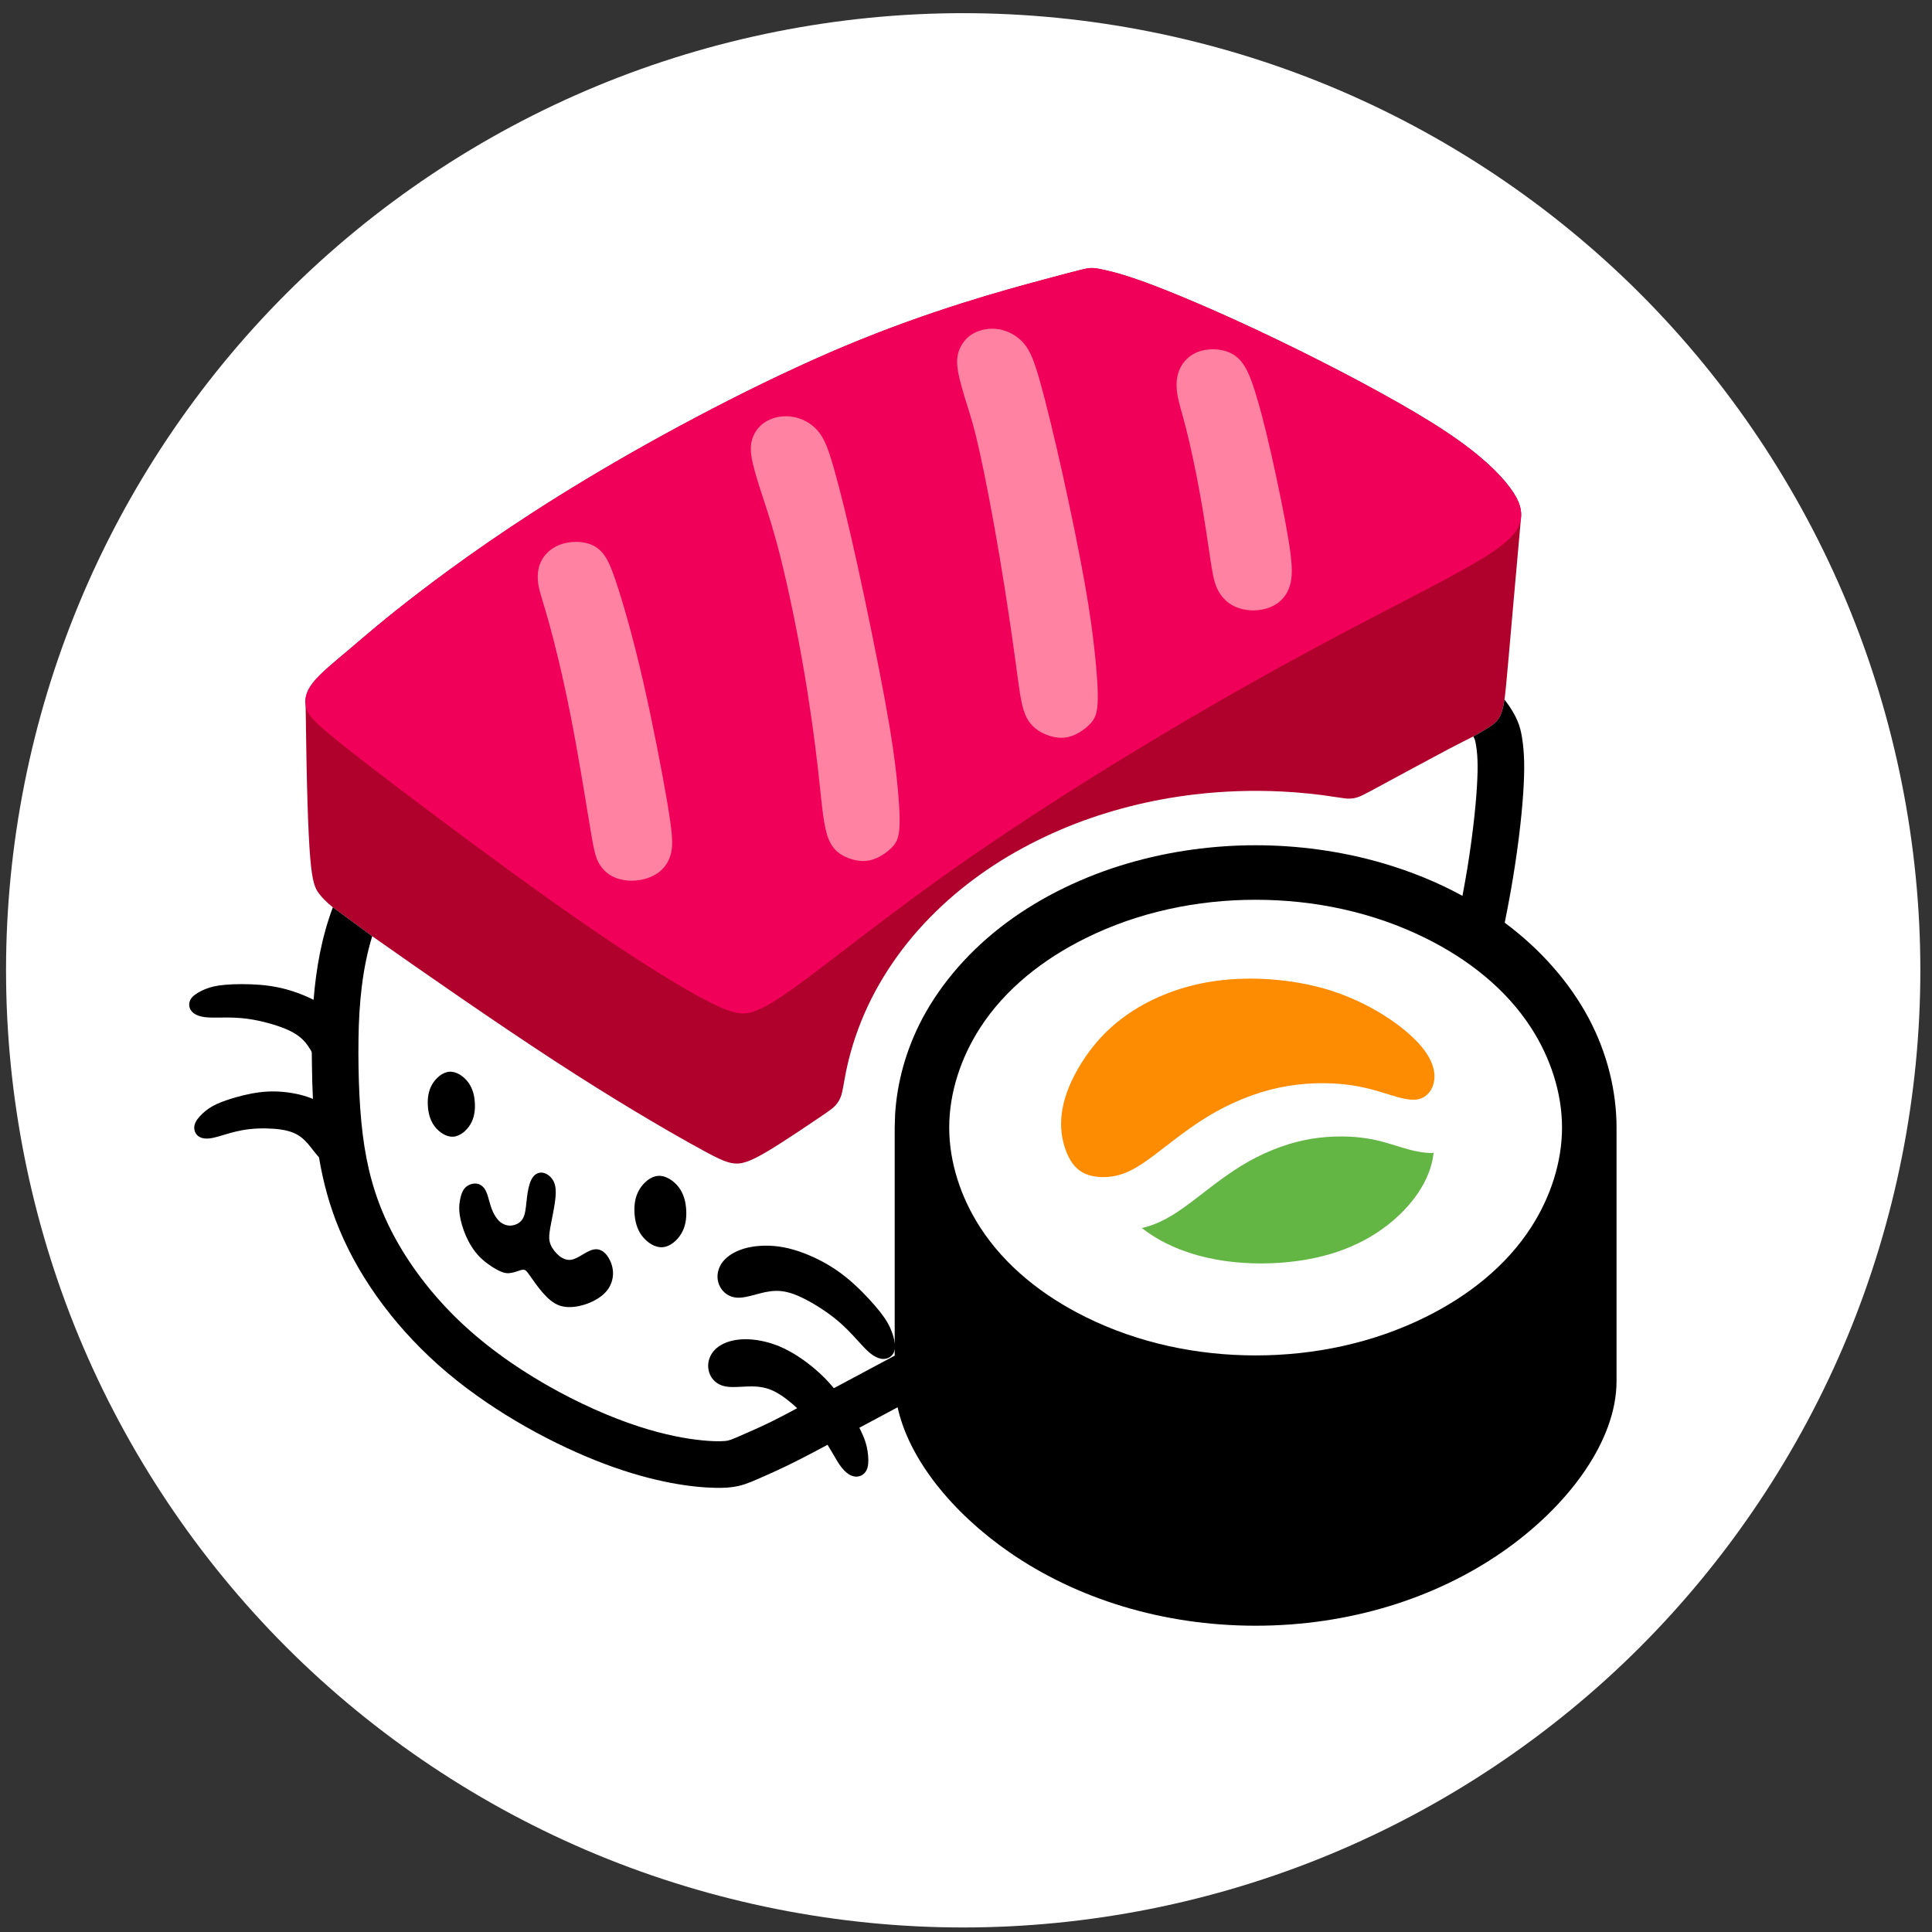 <svg xmlns="http://www.w3.org/2000/svg" width="32" height="32" viewBox="0 0 32 32">
  <rect x="0" y="0" width="32" height="32" fill="#333333" stroke="none"/>
  <g fill="none" fill-rule="evenodd">
    <path fill="#FFF" d="M31.807,16.071 C31.807,13.996 31.394,11.922 30.6,10.005 C29.806,8.088 28.63,6.328 27.163,4.861 C25.696,3.394 23.937,2.219 22.02,1.425 C20.103,0.631 18.028,0.218 15.953,0.218 C13.878,0.218 11.803,0.631 9.886,1.425 C7.969,2.219 6.21,3.394 4.743,4.861 C3.276,6.328 2.1,8.088 1.306,10.005 C0.512,11.922 0.1,13.996 0.1,16.071 C0.1,18.146 0.512,20.221 1.306,22.138 C2.1,24.055 3.276,25.814 4.743,27.282 C6.21,28.749 7.969,29.924 9.886,30.718 C11.803,31.512 13.878,31.925 15.953,31.925 C18.028,31.925 20.103,31.512 22.02,30.718 C23.937,29.924 25.696,28.749 27.163,27.282 C28.63,25.814 29.806,24.055 30.6,22.138 C31.394,20.221 31.807,18.146 31.807,16.071 Z"/>
    <path fill="#000" d="M10.969 20.658C10.843 20.665 10.712 20.575 10.63 20.465 10.548 20.354 10.517 20.223 10.509 20.09 10.502 19.957 10.519 19.823 10.589 19.704 10.659 19.586 10.779 19.482 10.906 19.476 11.032 19.469 11.163 19.559 11.245 19.668 11.327 19.779 11.359 19.911 11.366 20.044 11.373 20.177 11.356 20.311 11.286 20.43 11.217 20.548 11.096 20.651 10.969 20.658zM7.505 18.827C7.39 18.834 7.27 18.752 7.196 18.652 7.121 18.551 7.093 18.431 7.086 18.31 7.08 18.189 7.095 18.067 7.159 17.959 7.222 17.852 7.332 17.758 7.447 17.751 7.562 17.745 7.681 17.827 7.755 17.927 7.83 18.028 7.859 18.148 7.865 18.268 7.872 18.389 7.856 18.511 7.793 18.62 7.73 18.727 7.619 18.821 7.505 18.827zM8.826 19.497C8.87 19.438 8.931 19.414 8.991 19.424 9.052 19.435 9.113 19.478 9.151 19.536 9.19 19.593 9.207 19.664 9.205 19.759 9.203 19.855 9.183 19.977 9.161 20.091 9.139 20.206 9.116 20.313 9.104 20.399 9.092 20.485 9.092 20.549 9.121 20.617 9.149 20.685 9.206 20.757 9.266 20.804 9.326 20.851 9.389 20.873 9.45 20.867 9.51 20.861 9.569 20.828 9.634 20.789 9.698 20.751 9.769 20.707 9.836 20.695 9.904 20.683 9.967 20.703 10.023 20.759 10.079 20.815 10.126 20.906 10.144 20.997 10.163 21.088 10.153 21.178 10.121 21.259 10.089 21.34 10.035 21.411 9.952 21.473 9.87 21.535 9.759 21.589 9.638 21.621 9.516 21.653 9.385 21.663 9.274 21.626 9.163 21.589 9.072 21.505 8.991 21.413 8.91 21.32 8.84 21.219 8.793 21.152 8.746 21.084 8.722 21.05 8.697 21.037 8.672 21.024 8.645 21.03 8.599 21.046 8.554 21.061 8.49 21.084 8.429 21.088 8.369 21.091 8.311 21.074 8.225 21.027 8.14 20.98 8.025 20.902 7.932 20.805 7.84 20.707 7.769 20.589 7.717 20.47 7.665 20.35 7.631 20.229 7.616 20.132 7.601 20.034 7.604 19.96 7.618 19.883 7.631 19.805 7.655 19.724 7.705 19.672 7.756 19.62 7.833 19.596 7.896 19.605 7.958 19.613 8.005 19.654 8.037 19.707 8.069 19.761 8.086 19.829 8.103 19.891 8.12 19.953 8.136 20.01 8.162 20.066 8.187 20.121 8.22 20.175 8.258 20.215 8.296 20.254 8.337 20.278 8.38 20.29 8.422 20.303 8.466 20.303 8.509 20.292 8.552 20.282 8.595 20.26 8.628 20.226 8.661 20.192 8.685 20.145 8.7 20.063 8.715 19.98 8.722 19.862 8.739 19.756 8.756 19.65 8.783 19.556 8.826 19.497zM12.507 21.444C12.616 21.414 12.73 21.383 12.852 21.381 12.974 21.379 13.103 21.407 13.273 21.488 13.444 21.568 13.657 21.701 13.822 21.832 13.986 21.963 14.104 22.091 14.194 22.191 14.285 22.29 14.348 22.361 14.411 22.412 14.474 22.463 14.536 22.495 14.594 22.505 14.651 22.515 14.704 22.503 14.746 22.472 14.788 22.441 14.82 22.391 14.824 22.318 14.828 22.244 14.805 22.148 14.769 22.054 14.734 21.96 14.686 21.869 14.581 21.734 14.475 21.599 14.312 21.42 14.148 21.271 13.985 21.123 13.822 21.004 13.627 20.899 13.431 20.794 13.203 20.702 12.983 20.66 12.762 20.618 12.55 20.626 12.379 20.666 12.208 20.707 12.08 20.781 11.998 20.868 11.917 20.954 11.884 21.055 11.884 21.146 11.885 21.238 11.92 21.322 11.977 21.384 12.033 21.446 12.112 21.486 12.203 21.493 12.294 21.5 12.398 21.473 12.507 21.444z"/>
    <path fill="#B0002C" d="M6.165,15.506 C6.206,15.535 6.249,15.565 6.294,15.597 C6.988,16.085 8.186,16.92 9.182,17.569 C10.178,18.218 10.973,18.681 11.431,18.937 C11.889,19.194 12.01,19.244 12.12,19.264 C12.231,19.284 12.332,19.274 12.553,19.159 C12.743,19.059 13.022,18.882 13.615,18.48 C13.664,18.447 13.714,18.412 13.763,18.376 C13.862,18.303 13.925,18.206 13.949,18.086 C13.962,18.026 13.973,17.967 13.983,17.908 C14.002,17.796 14.025,17.684 14.052,17.574 C14.14,17.214 14.271,16.862 14.438,16.532 C14.604,16.204 14.808,15.893 15.038,15.606 C15.269,15.32 15.529,15.056 15.808,14.818 C16.087,14.581 16.388,14.367 16.703,14.18 C17.017,13.994 17.346,13.832 17.683,13.694 C18.02,13.557 18.367,13.444 18.72,13.355 C19.07,13.266 19.427,13.201 19.787,13.158 C20.026,13.13 20.267,13.112 20.508,13.104 C20.75,13.096 20.993,13.098 21.236,13.11 C21.537,13.125 21.839,13.157 22.138,13.204 C22.184,13.211 22.232,13.218 22.28,13.224 C22.376,13.236 22.468,13.22 22.555,13.177 C22.598,13.156 22.641,13.134 22.683,13.112 C23.296,12.782 23.704,12.559 23.993,12.407 C24.169,12.315 24.3,12.25 24.402,12.198 C24.708,12.03 24.777,11.973 24.824,11.9 C24.87,11.828 24.894,11.741 24.919,11.585 C24.95,11.37 24.985,10.889 25.192,8.582 C25.212,8.405 25.14,8.228 24.935,7.982 C24.729,7.737 24.391,7.423 23.723,7.004 C23.055,6.586 22.057,6.062 21.2,5.648 C20.342,5.233 19.626,4.928 19.155,4.746 C18.684,4.565 18.459,4.509 18.318,4.477 C18.177,4.444 18.12,4.436 18.056,4.44 C17.992,4.444 17.919,4.461 17.275,4.634 C16.631,4.807 15.416,5.137 14.003,5.728 C12.59,6.32 10.98,7.173 9.721,7.93 C8.461,8.687 7.551,9.347 6.952,9.805 C6.352,10.264 6.062,10.522 5.8,10.743 C5.539,10.965 5.305,11.15 5.181,11.311 C5.073,11.449 5.046,11.57 5.062,11.675 C5.097,14.434 5.157,14.631 5.283,14.799 C5.337,14.871 5.402,14.937 5.513,15.028 L6.165,15.506 Z"/>
    <path fill="#F00058" d="M25.192,8.582 C25.212,8.405 25.14,8.228 24.935,7.982 C24.729,7.737 24.391,7.423 23.723,7.004 C23.055,6.586 22.057,6.062 21.2,5.648 C20.342,5.233 19.626,4.928 19.155,4.746 C18.684,4.565 18.459,4.509 18.318,4.477 C18.177,4.444 18.12,4.436 18.056,4.44 C17.992,4.444 17.919,4.461 17.275,4.634 C16.631,4.807 15.416,5.137 14.003,5.728 C12.59,6.32 10.98,7.173 9.721,7.93 C8.461,8.687 7.551,9.347 6.952,9.805 C6.352,10.264 6.062,10.522 5.8,10.743 C5.539,10.965 5.305,11.15 5.181,11.311 C5.073,11.449 5.046,11.57 5.062,11.675 C5.064,11.692 5.067,11.709 5.072,11.725 C5.104,11.842 5.185,11.939 5.519,12.212 C5.853,12.486 6.44,12.937 7.209,13.512 C7.978,14.088 8.928,14.788 9.761,15.36 C10.594,15.931 11.31,16.374 11.745,16.595 C12.18,16.817 12.333,16.817 12.534,16.736 C12.735,16.656 12.985,16.495 13.532,16.08 C14.08,15.666 14.925,14.998 15.939,14.289 C16.953,13.581 18.137,12.832 19.235,12.176 C20.334,11.52 21.348,10.957 22.286,10.462 C23.224,9.967 24.085,9.54 24.572,9.238 C25.059,8.936 25.172,8.759 25.192,8.582 Z"/>
    <path fill="#000" d="M5.188 19.054C5.129 18.977 5.067 18.897 4.986 18.835 4.906 18.774 4.806 18.732 4.656 18.709 4.505 18.687 4.303 18.683 4.134 18.702 3.964 18.721 3.828 18.761 3.722 18.793 3.617 18.824 3.542 18.847 3.477 18.855 3.412 18.863 3.356 18.857 3.313 18.836 3.27 18.815 3.24 18.78 3.226 18.736 3.212 18.691 3.213 18.637 3.244 18.579 3.274 18.521 3.334 18.459 3.4 18.404 3.466 18.35 3.539 18.304 3.671 18.252 3.803 18.201 3.993 18.145 4.169 18.112 4.346 18.079 4.508 18.069 4.686 18.085 4.865 18.101 5.059 18.143 5.225 18.22 5.392 18.296 5.53 18.407 5.626 18.522 5.721 18.638 5.774 18.757 5.789 18.864 5.804 18.97 5.781 19.063 5.739 19.133 5.697 19.203 5.635 19.25 5.569 19.269 5.504 19.289 5.433 19.281 5.369 19.241 5.305 19.201 5.248 19.13 5.188 19.054zM5.215 17.519C5.167 17.428 5.117 17.332 5.043 17.249 4.968 17.166 4.869 17.097 4.709 17.033 4.549 16.969 4.328 16.909 4.138 16.88 3.948 16.851 3.789 16.852 3.666 16.854 3.543 16.855 3.457 16.856 3.383 16.846 3.31 16.835 3.25 16.814 3.208 16.782 3.165 16.749 3.14 16.707 3.135 16.659 3.129 16.611 3.143 16.559 3.189 16.511 3.236 16.462 3.315 16.418 3.4 16.383 3.485 16.349 3.576 16.324 3.732 16.311 3.888 16.297 4.109 16.296 4.31 16.312 4.511 16.329 4.692 16.365 4.884 16.43 5.076 16.496 5.279 16.591 5.444 16.713 5.61 16.834 5.736 16.982 5.815 17.121 5.894 17.261 5.925 17.393 5.917 17.501 5.909 17.609 5.863 17.694 5.801 17.751 5.739 17.808 5.662 17.837 5.585 17.837 5.508 17.837 5.432 17.81 5.371 17.753 5.31 17.696 5.264 17.61 5.215 17.519zM13.809 22.99C13.714 22.875 13.612 22.771 13.492 22.67 13.323 22.526 13.119 22.389 12.912 22.301 12.706 22.215 12.496 22.178 12.32 22.182 12.145 22.187 12.004 22.232 11.907 22.3 11.809 22.368 11.755 22.459 11.737 22.549 11.718 22.639 11.735 22.729 11.777 22.801 11.82 22.873 11.889 22.929 11.976 22.954 12.064 22.98 12.171 22.975 12.284 22.969 12.396 22.963 12.515 22.956 12.634 22.98 12.754 23.003 12.874 23.058 13.024 23.172 13.081 23.215 13.142 23.267 13.204 23.324 13.304 23.416 13.406 23.522 13.489 23.623 13.58 23.733 13.65 23.838 13.707 23.93 13.733 23.973 13.757 24.014 13.779 24.051 13.846 24.167 13.894 24.249 13.945 24.313 13.996 24.376 14.05 24.42 14.104 24.442 14.158 24.463 14.212 24.463 14.26 24.441 14.308 24.42 14.349 24.377 14.369 24.306 14.388 24.236 14.385 24.136 14.37 24.037 14.355 23.938 14.327 23.838 14.252 23.684 14.177 23.531 14.054 23.321 13.925 23.142 13.922 23.139 13.92 23.135 13.917 23.131 13.882 23.082 13.846 23.035 13.809 22.99z"/>
    <path fill="#000" d="M24.506,12.14 C24.725,12.015 24.783,11.964 24.824,11.9 C24.87,11.828 24.894,11.741 24.919,11.585 C25.129,11.862 25.178,12.027 25.208,12.207 C25.249,12.453 25.257,12.727 25.229,13.141 C25.201,13.556 25.137,14.111 25.024,14.751 C24.993,14.925 24.959,15.105 24.923,15.283 L24.923,15.283 C25.516,15.723 25.997,16.271 26.313,16.863 C26.628,17.455 26.775,18.088 26.775,18.676 L26.775,18.676 L26.775,22.877 C26.775,23.859 25.986,24.941 24.879,25.708 C23.771,26.475 22.345,26.927 20.797,26.927 C19.249,26.927 17.823,26.475 16.716,25.708 C15.769,25.052 15.055,24.167 14.867,23.309 L14.867,23.309 L14.234,23.648 L13.707,23.93 C13.093,24.261 12.844,24.368 12.659,24.45 C12.484,24.527 12.366,24.582 12.229,24.613 C12.123,24.637 12.006,24.647 11.842,24.643 C11.463,24.635 10.836,24.555 10.025,24.251 C9.214,23.947 8.22,23.42 7.41,22.738 C6.602,22.057 5.978,21.222 5.622,20.366 C5.459,19.976 5.352,19.58 5.283,19.167 C5.27,19.088 5.258,19.007 5.247,18.927 C5.225,18.767 5.209,18.606 5.197,18.444 C5.191,18.363 5.187,18.282 5.183,18.201 C5.173,18.007 5.168,17.806 5.166,17.6 C5.165,17.542 5.164,17.483 5.164,17.424 L5.164,17.424 L5.194,16.56 C5.235,16.052 5.324,15.531 5.513,15.028 L5.513,15.028 L6.165,15.506 C6.001,16.039 5.946,16.621 5.938,17.2 C5.933,17.528 5.939,17.854 5.954,18.152 C5.969,18.451 5.995,18.728 6.036,18.99 C6.119,19.513 6.263,19.975 6.514,20.449 C6.765,20.924 7.117,21.396 7.547,21.82 C7.762,22.031 7.997,22.23 8.25,22.417 C8.502,22.604 8.771,22.777 9.042,22.933 C9.583,23.244 10.127,23.48 10.571,23.624 C11.014,23.769 11.375,23.832 11.634,23.857 C11.763,23.87 11.87,23.873 11.939,23.871 C12.007,23.87 12.035,23.865 12.059,23.86 C12.087,23.853 12.12,23.843 12.202,23.807 C12.244,23.79 12.297,23.766 12.358,23.739 C12.42,23.711 12.484,23.683 12.558,23.65 C12.688,23.59 12.854,23.514 13.204,23.324 L13.204,23.324 L13.811,22.993 L14.819,22.454 L14.819,18.676 L14.819,18.676 L14.826,18.454 C14.858,17.931 15.005,17.381 15.281,16.863 C15.597,16.271 16.078,15.723 16.67,15.283 C17.261,14.844 17.958,14.512 18.674,14.302 C19.389,14.091 20.12,14 20.797,14 C21.474,14 22.205,14.091 22.92,14.302 C23.369,14.434 23.811,14.613 24.223,14.838 C24.253,14.678 24.281,14.52 24.306,14.37 C24.355,14.064 24.392,13.783 24.419,13.535 C24.446,13.287 24.462,13.074 24.469,12.905 C24.477,12.735 24.475,12.608 24.467,12.503 C24.459,12.399 24.442,12.301 24.432,12.266 C24.427,12.249 24.423,12.237 24.407,12.205 C24.405,12.203 24.404,12.201 24.402,12.198 L24.402,12.198 Z"/>
    <path fill="#FFF" d="M25.872,18.676 C25.872,19.256 25.677,19.836 25.362,20.325 C24.942,20.977 24.311,21.468 23.615,21.813 C22.744,22.245 21.771,22.45 20.797,22.45 C19.824,22.45 18.85,22.245 17.98,21.813 C17.283,21.468 16.652,20.977 16.232,20.325 C15.917,19.836 15.722,19.256 15.722,18.676 C15.722,18.096 15.917,17.516 16.232,17.027 C16.652,16.375 17.283,15.885 17.98,15.54 C18.85,15.108 19.824,14.903 20.797,14.903 C21.771,14.903 22.744,15.108 23.615,15.54 C24.311,15.885 24.942,16.375 25.362,17.027 C25.677,17.516 25.872,18.096 25.872,18.676 Z"/>
    <path fill="#FD8C03" d="M17.933,19.421 C18.068,19.495 18.25,19.511 18.423,19.485 C18.595,19.459 18.759,19.391 19.013,19.21 C19.267,19.028 19.611,18.734 19.989,18.502 C20.368,18.269 20.78,18.101 21.184,18.015 C21.588,17.929 21.984,17.927 22.293,17.963 C22.603,17.999 22.827,18.074 23.026,18.135 C23.225,18.196 23.399,18.244 23.535,18.194 C23.67,18.144 23.766,17.997 23.759,17.81 C23.752,17.624 23.643,17.397 23.347,17.133 C23.051,16.868 22.569,16.565 21.982,16.388 C21.394,16.213 20.702,16.164 20.103,16.252 C19.505,16.34 19,16.565 18.627,16.836 C18.255,17.106 18.015,17.422 17.853,17.705 C17.692,17.987 17.609,18.236 17.584,18.459 C17.558,18.683 17.59,18.881 17.65,19.046 C17.71,19.212 17.798,19.346 17.933,19.421 Z"/>
    <path fill="#63B644" d="M23.745,19.096 C23.694,19.566 23.368,19.99 22.984,20.29 C22.472,20.689 21.858,20.868 21.208,20.915 C20.397,20.972 19.53,20.823 18.913,20.34 C19.008,20.318 19.106,20.286 19.202,20.242 C19.337,20.181 19.468,20.101 19.613,19.997 C19.758,19.894 19.907,19.774 20.067,19.653 C20.226,19.532 20.394,19.41 20.56,19.309 C20.892,19.105 21.255,18.958 21.595,18.886 C21.935,18.814 22.283,18.811 22.54,18.842 C22.798,18.872 22.974,18.931 23.183,18.995 C23.287,19.027 23.399,19.061 23.532,19.082 C23.596,19.092 23.668,19.099 23.745,19.096 Z"/>
    <path fill="#FF82A2" d="M12.451 7.588C12.424 7.431 12.433 7.325 12.477 7.224 12.52 7.123 12.598 7.027 12.714 6.967 12.829 6.905 12.982 6.879 13.133 6.904 13.283 6.929 13.432 7.006 13.54 7.129 13.648 7.251 13.716 7.419 13.814 7.765 13.913 8.111 14.043 8.635 14.2 9.349 14.357 10.062 14.541 10.966 14.658 11.599 14.774 12.233 14.823 12.597 14.856 12.918 14.89 13.24 14.908 13.52 14.898 13.7 14.888 13.88 14.85 13.96 14.764 14.045 14.679 14.129 14.546 14.219 14.408 14.249 14.271 14.279 14.13 14.25 14.003 14.192 13.877 14.133 13.766 14.046 13.698 13.823 13.629 13.6 13.605 13.241 13.549 12.745 13.493 12.249 13.406 11.615 13.293 10.976 13.181 10.336 13.043 9.69 12.925 9.22 12.806 8.749 12.706 8.453 12.624 8.202 12.542 7.951 12.478 7.744 12.451 7.588zM9.45 11.849C9.326 11.217 9.192 10.672 9.096 10.327 9.001 9.982 8.944 9.837 8.919 9.697 8.895 9.556 8.904 9.419 8.96 9.302 9.016 9.185 9.119 9.088 9.246 9.033 9.373 8.978 9.523 8.965 9.649 8.983 9.775 9 9.877 9.048 9.961 9.137 10.045 9.225 10.112 9.354 10.224 9.698 10.337 10.042 10.496 10.602 10.654 11.291 10.811 11.979 10.969 12.797 11.053 13.296 11.137 13.796 11.149 13.976 11.117 14.121 11.086 14.265 11.012 14.372 10.91 14.449 10.808 14.525 10.677 14.57 10.544 14.583 10.41 14.596 10.272 14.577 10.161 14.524 10.049 14.471 9.963 14.383 9.908 14.276 9.854 14.169 9.829 14.043 9.76 13.621 9.69 13.199 9.575 12.481 9.45 11.849zM15.868 6.153C15.841 5.993 15.85 5.884 15.894 5.781 15.937 5.678 16.015 5.58 16.13 5.518 16.246 5.456 16.399 5.429 16.549 5.454 16.7 5.481 16.848 5.56 16.956 5.685 17.064 5.81 17.132 5.982 17.231 6.336 17.33 6.69 17.46 7.225 17.595 7.829 17.729 8.433 17.867 9.104 17.961 9.626 18.054 10.148 18.103 10.519 18.137 10.848 18.171 11.177 18.19 11.463 18.18 11.647 18.17 11.831 18.132 11.913 18.046 12 17.961 12.086 17.828 12.177 17.691 12.208 17.554 12.238 17.413 12.209 17.286 12.149 17.16 12.089 17.048 12 16.979 11.832 16.91 11.664 16.882 11.417 16.822 10.971 16.761 10.524 16.667 9.876 16.557 9.225 16.448 8.574 16.322 7.92 16.23 7.504 16.139 7.089 16.082 6.912 16.021 6.718 15.96 6.524 15.896 6.313 15.868 6.153zM19.874 8.175C19.803 7.779 19.716 7.381 19.646 7.103 19.575 6.825 19.52 6.667 19.498 6.516 19.476 6.365 19.487 6.22 19.546 6.099 19.604 5.978 19.71 5.88 19.838 5.83 19.967 5.779 20.119 5.775 20.245 5.801 20.372 5.828 20.473 5.885 20.557 5.985 20.64 6.084 20.705 6.225 20.782 6.468 20.86 6.71 20.95 7.054 21.054 7.512 21.158 7.971 21.276 8.543 21.339 8.925 21.402 9.308 21.411 9.501 21.377 9.653 21.343 9.804 21.267 9.914 21.163 9.989 21.059 10.064 20.927 10.103 20.792 10.109 20.657 10.114 20.519 10.087 20.407 10.023 20.296 9.959 20.211 9.86 20.157 9.743 20.104 9.625 20.081 9.49 20.042 9.227 20.003 8.963 19.946 8.57 19.874 8.175z"/>
  </g>
</svg>

